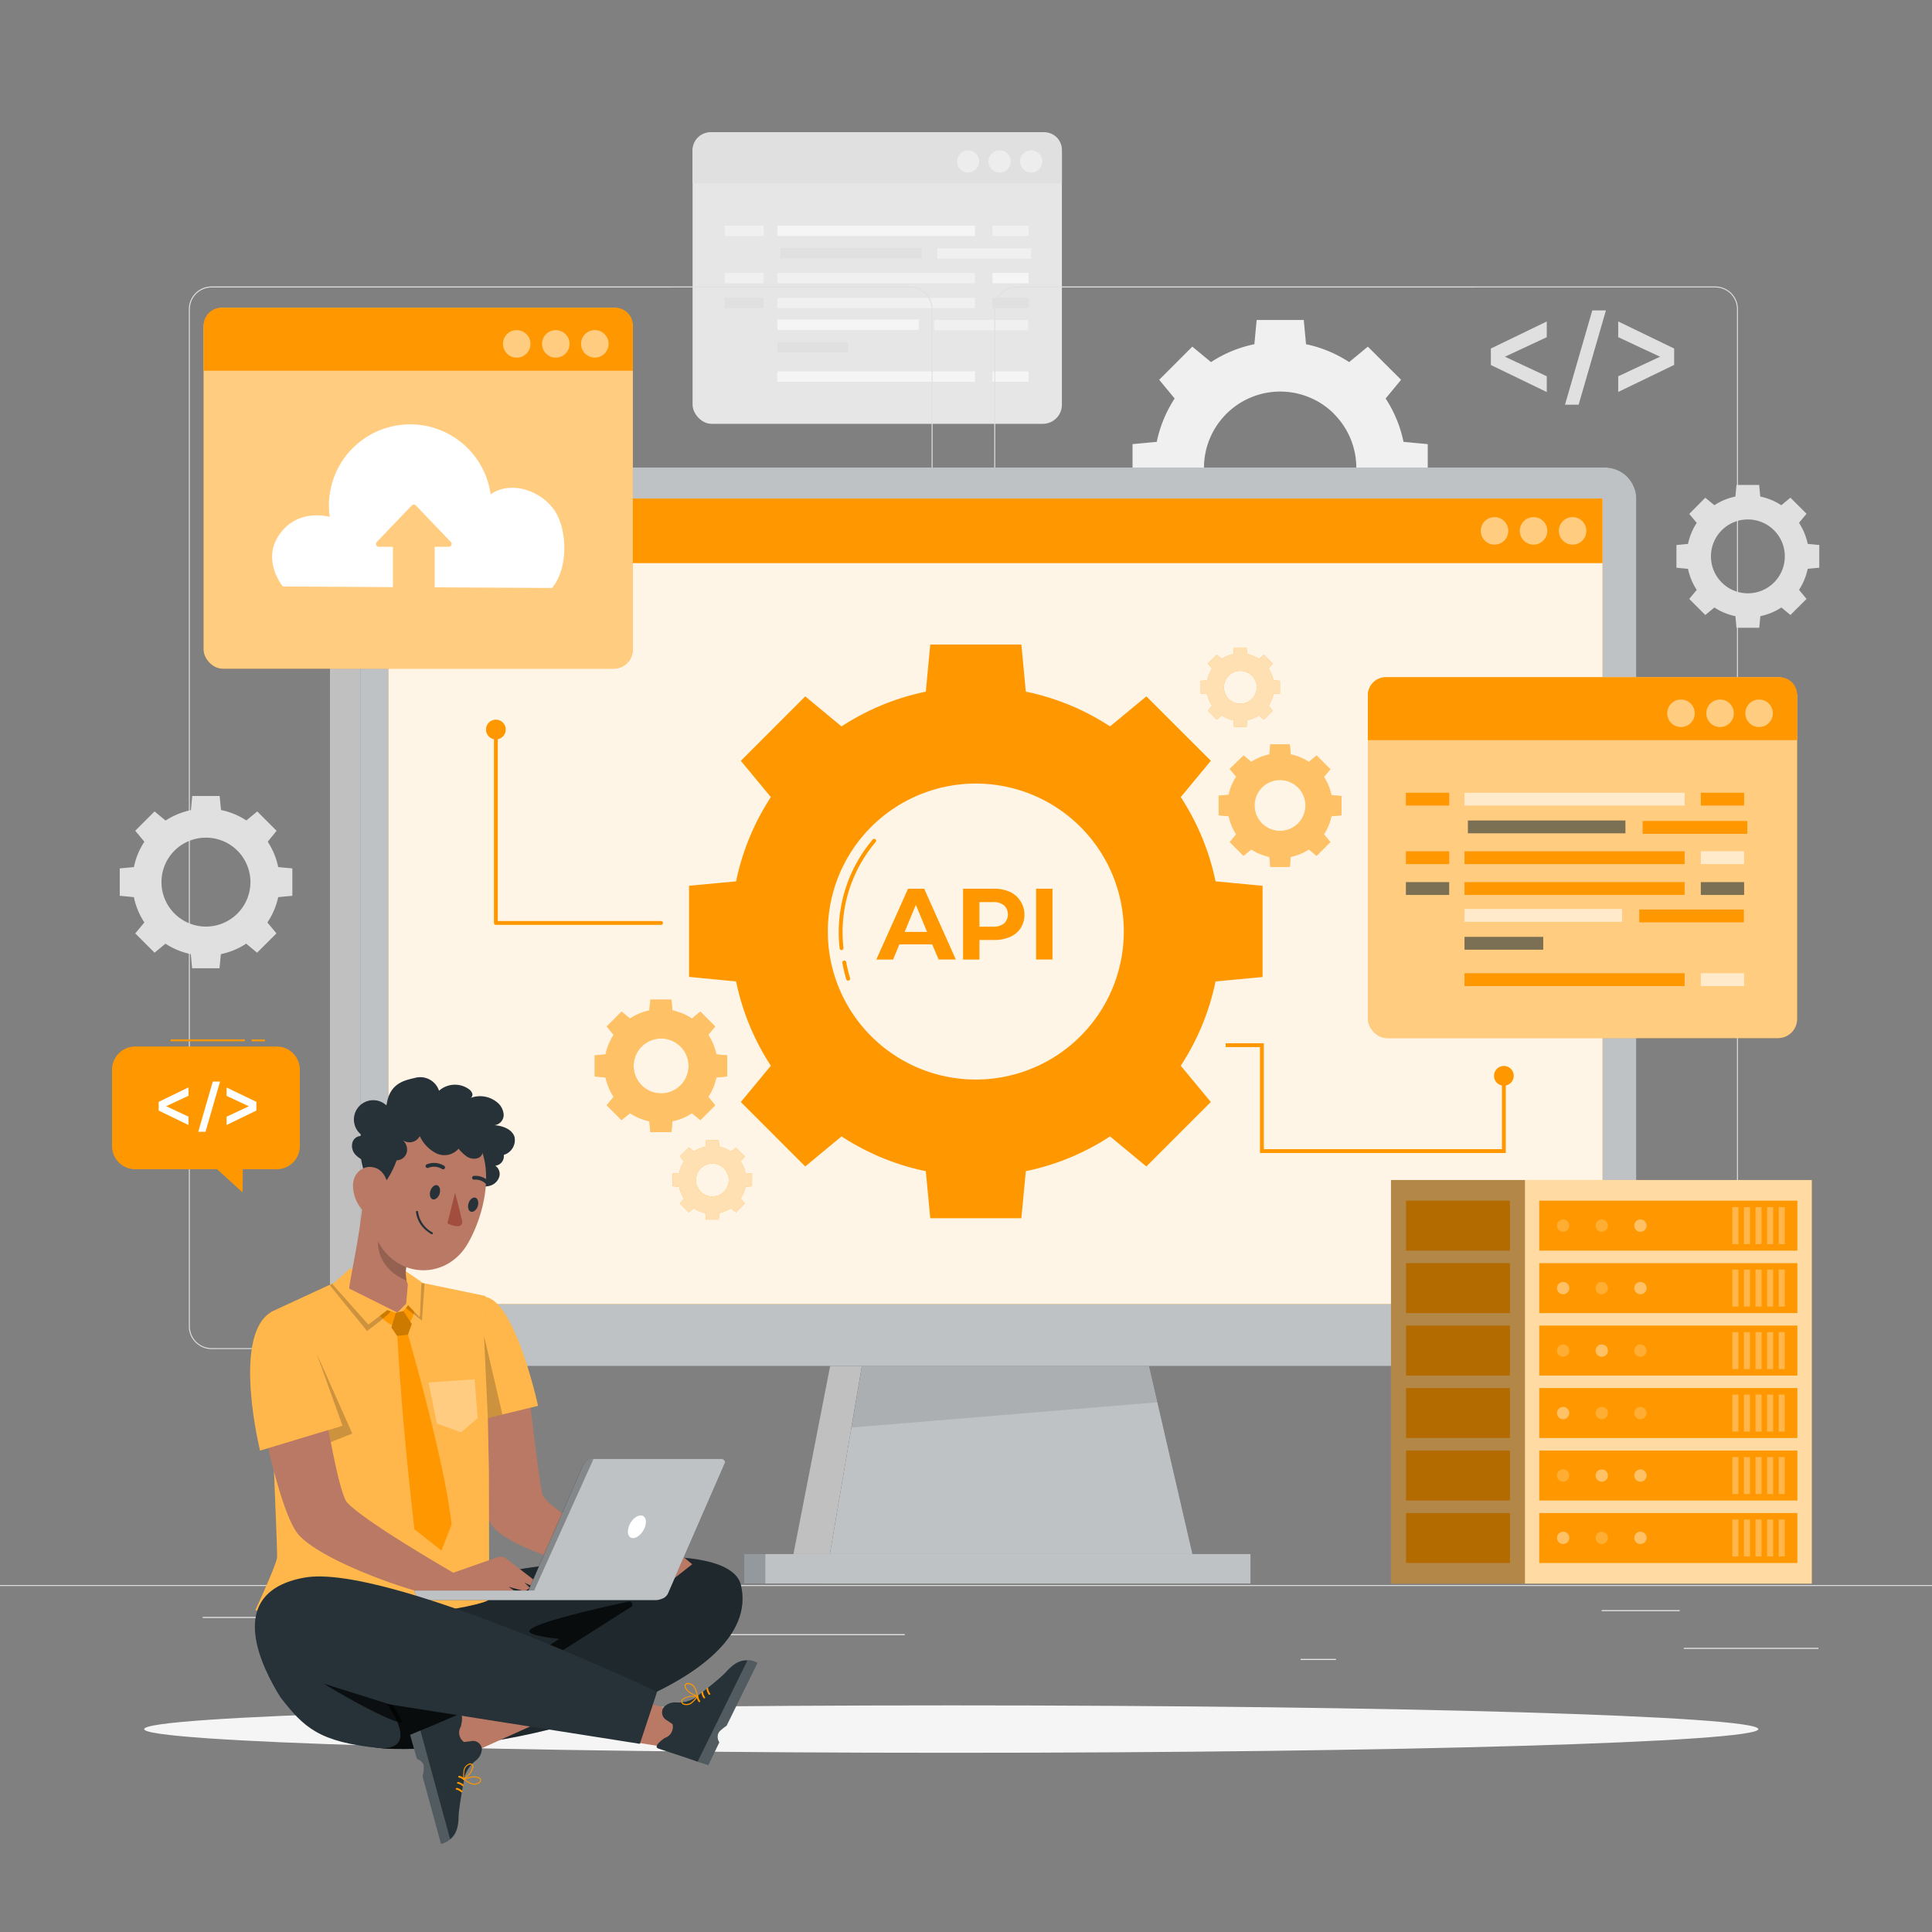 <svg xmlns="http://www.w3.org/2000/svg" viewBox="0 0 500 500"><rect x="0" y="0" width="500" height="500" fill="#808080" stroke="none"/><g id="freepik--background-complete--inject-181"><path d="M304,103.13a32.48,32.48,0,0,0-4.63,11.22l-6.27.59v12.14l6.27.59A32.53,32.53,0,0,0,304,138.9l-4,4.83,8.58,8.58,4.84-4a32.21,32.21,0,0,0,11.22,4.63l.59,6.27h12.14l.59-6.27a32.29,32.29,0,0,0,11.22-4.63l4.84,4,8.58-8.58-4-4.83a32.53,32.53,0,0,0,4.63-11.23l6.27-.59V114.94l-6.27-.59a32.48,32.48,0,0,0-4.63-11.22l4-4.84L354,89.71l-4.84,4A32.48,32.48,0,0,0,338,89.08l-.59-6.27H325.22l-.59,6.27a32.41,32.41,0,0,0-11.22,4.63l-4.84-4L300,98.29Zm41.24,4a19.71,19.71,0,1,1-27.88,0A19.72,19.72,0,0,1,345.23,107.08Z" style="fill:#f0f0f0"></path><rect x="179.24" y="34.23" width="95.58" height="75.46" rx="4.94" style="fill:#e6e6e6"></rect><path d="M183.86,34.23h86.41a4.55,4.55,0,0,1,4.55,4.55v8.61a0,0,0,0,1,0,0H179.24a0,0,0,0,1,0,0V38.86A4.63,4.63,0,0,1,183.86,34.23Z" style="fill:#e0e0e0"></path><path d="M269.75,41.77a2.88,2.88,0,1,1-2.87-2.87A2.87,2.87,0,0,1,269.75,41.77Z" style="fill:#fafafa;opacity:0.5"></path><path d="M261.59,41.77a2.88,2.88,0,1,1-2.88-2.87A2.87,2.87,0,0,1,261.59,41.77Z" style="fill:#fafafa;opacity:0.5"></path><circle cx="250.55" cy="41.77" r="2.87" style="fill:#fafafa;opacity:0.5"></circle><rect x="201.18" y="58.39" width="51.14" height="2.68" style="fill:#fff;opacity:0.6"></rect><rect x="201.97" y="64.18" width="36.59" height="2.68" style="fill:#e0e0e0"></rect><rect x="256.84" y="58.39" width="9.35" height="2.68" style="fill:#f0f0f0"></rect><rect x="187.57" y="58.39" width="10.06" height="2.68" style="fill:#f0f0f0"></rect><rect x="201.18" y="70.62" width="51.14" height="2.68" style="fill:#f0f0f0"></rect><rect x="256.84" y="70.62" width="9.35" height="2.68" style="fill:#fff;opacity:0.6"></rect><rect x="187.57" y="70.62" width="10.06" height="2.68" style="fill:#f0f0f0"></rect><rect x="201.18" y="96.12" width="51.14" height="2.68" style="fill:#fff;opacity:0.6"></rect><rect x="256.84" y="96.12" width="9.35" height="2.68" style="fill:#fff;opacity:0.6"></rect><rect x="201.18" y="77.07" width="51.14" height="2.68" style="fill:#f0f0f0"></rect><rect x="256.84" y="77.07" width="9.35" height="2.68" style="fill:#e0e0e0"></rect><rect x="187.57" y="77.07" width="10.06" height="2.68" style="fill:#e0e0e0"></rect><rect x="242.57" y="64.29" width="24.31" height="2.68" style="fill:#f0f0f0"></rect><rect x="201.18" y="82.69" width="36.59" height="2.68" style="fill:#fff;opacity:0.6"></rect><rect x="241.77" y="82.8" width="24.31" height="2.68" style="fill:#f0f0f0"></rect><rect x="201.18" y="88.52" width="18.3" height="2.68" style="fill:#e0e0e0"></rect><path d="M400.3,87.26l-10.83,5.06,10.83,5.06v4.08l-14.47-7V90.2l14.47-7Z" style="fill:#e0e0e0"></path><path d="M433.27,90.2v4.24l-14.48,7V97.38l10.83-5.06-10.83-5.06V83.19Z" style="fill:#e0e0e0"></path><polygon points="412.08 80.34 405.02 104.74 408.55 104.74 415.61 80.34 412.08 80.34" style="fill:#e0e0e0"></polygon><path d="M37.36,217.84a18.87,18.87,0,0,0-2.71,6.56l-3.66.34v7.09l3.66.35a18.82,18.82,0,0,0,2.71,6.55L35,241.56l5,5,2.82-2.34a19.06,19.06,0,0,0,6.56,2.71l.34,3.66h7.09l.35-3.66a18.93,18.93,0,0,0,6.55-2.71l2.83,2.34,5-5-2.34-2.83A18.82,18.82,0,0,0,72,232.18l3.66-.35v-7.09L72,224.4a18.87,18.87,0,0,0-2.71-6.56L71.58,215l-5-5-2.83,2.33a18.91,18.91,0,0,0-6.55-2.7L56.84,206H49.75l-.34,3.66a19,19,0,0,0-6.56,2.7L40,210l-5,5Zm24.08,2.31a11.51,11.51,0,1,1-16.28,0A11.52,11.52,0,0,1,61.44,220.15Z" style="fill:#e0e0e0"></path><path d="M439.11,135.32a15.67,15.67,0,0,0-2.25,5.44l-3,.29v5.88l3,.29a15.67,15.67,0,0,0,2.25,5.44L437.17,155l4.16,4.16,2.35-1.94a15.64,15.64,0,0,0,5.44,2.24l.28,3h5.89l.29-3a15.8,15.8,0,0,0,5.44-2.24l2.34,1.94,4.17-4.16-1.94-2.35a15.84,15.84,0,0,0,2.24-5.44l3-.29v-5.88l-3-.29a15.67,15.67,0,0,0-2.25-5.44l1.95-2.35-4.17-4.16L461,130.75a15.8,15.8,0,0,0-5.44-2.24l-.29-3H449.4l-.28,3a15.64,15.64,0,0,0-5.44,2.24l-2.35-1.94L437.17,133Zm20,1.91a9.56,9.56,0,1,1-13.52,0A9.57,9.57,0,0,1,459.11,137.23Z" style="fill:#e0e0e0"></path><rect x="435.76" y="426.47" width="34.85" height="0.26" style="fill:#ebebeb"></rect><rect x="336.6" y="429.33" width="9.15" height="0.26" style="fill:#ebebeb"></rect><rect x="414.51" y="416.7" width="20.19" height="0.26" style="fill:#ebebeb"></rect><rect x="52.46" y="418.47" width="45.44" height="0.26" style="fill:#ebebeb"></rect><rect x="107.27" y="418.47" width="6.66" height="0.26" style="fill:#ebebeb"></rect><rect x="135.59" y="422.91" width="98.56" height="0.26" style="fill:#ebebeb"></rect><path d="M443.92,349.14H263.17a5.87,5.87,0,0,1-5.86-5.86V80a5.87,5.87,0,0,1,5.86-5.86H443.92A5.87,5.87,0,0,1,449.78,80V343.28A5.87,5.87,0,0,1,443.92,349.14ZM263.17,74.4A5.61,5.61,0,0,0,257.56,80V343.28a5.61,5.61,0,0,0,5.61,5.61H443.92a5.61,5.61,0,0,0,5.61-5.61V80a5.61,5.61,0,0,0-5.61-5.61Z" style="fill:#e0e0e0"></path><path d="M235.49,349.14H54.75a5.87,5.87,0,0,1-5.87-5.86V80a5.87,5.87,0,0,1,5.87-5.86H235.49A5.86,5.86,0,0,1,241.35,80V343.28A5.86,5.86,0,0,1,235.49,349.14ZM54.75,74.4A5.62,5.62,0,0,0,49.13,80V343.28a5.62,5.62,0,0,0,5.62,5.61H235.49a5.61,5.61,0,0,0,5.61-5.61V80a5.61,5.61,0,0,0-5.61-5.61Z" style="fill:#e0e0e0"></path><rect y="410.21" width="500" height="0.25" style="fill:#e0e0e0"></rect></g><g id="freepik--Shadow--inject-181"><path d="M455.06,447.49c0,3.38-93.52,6.13-208.88,6.13s-208.87-2.75-208.87-6.13,93.51-6.14,208.87-6.14S455.06,444.1,455.06,447.49Z" style="fill:#f5f5f5"></path></g><g id="freepik--Device--inject-181"><rect x="192.53" y="402.19" width="7.64" height="7.64" style="fill:#263238;isolation:isolate"></rect><path d="M94.51,121h23.63a0,0,0,0,1,0,0V353.54a0,0,0,0,1,0,0H92.72a7.32,7.32,0,0,1-7.32-7.32V130.12A9.11,9.11,0,0,1,94.51,121Z" style="fill:#fff;opacity:0.5"></path><polygon points="215.62 349.53 205.22 402.82 220.31 402.82 232.35 349.97 215.62 349.53" style="fill:#fff;opacity:0.5"></polygon><rect x="192.53" y="402.19" width="7.64" height="7.64" style="fill:#fff;opacity:0.5"></rect><polygon points="310.38 409.83 213.46 409.83 227.23 329.07 291.73 329.07 310.38 409.83" style="fill:#263238"></polygon><polygon points="310.38 409.83 213.46 409.83 227.23 329.07 291.73 329.07 310.38 409.83" style="fill:#fff;opacity:0.7"></polygon><polygon points="297.35 353.54 223.02 353.54 220.31 369.45 299.51 362.91 297.35 353.54" style="isolation:isolate;opacity:0.1"></polygon><rect x="198.03" y="402.19" width="125.63" height="7.64" style="fill:#263238"></rect><g style="opacity:0.7"><rect x="198.03" y="402.19" width="125.63" height="7.64" style="fill:#fff"></rect></g><path d="M101.23,121H415.47a8.11,8.11,0,0,1,8,8.17V345.37a8.11,8.11,0,0,1-8,8.17H101.23a8.11,8.11,0,0,1-8-8.17V129.18A8.11,8.11,0,0,1,101.23,121Z" style="fill:#263238"></path><g style="opacity:0.7"><path d="M101.23,121H415.47a8.11,8.11,0,0,1,8,8.17V345.37a8.11,8.11,0,0,1-8,8.17H101.23a8.11,8.11,0,0,1-8-8.17V129.18A8.11,8.11,0,0,1,101.23,121Z" style="fill:#fff"></path></g><rect x="100.55" y="129.01" width="314.18" height="208.46" style="fill:#FF9800"></rect><rect x="100.55" y="129.01" width="314.18" height="208.46" style="fill:#fff;opacity:0.9"></rect><rect x="100.55" y="129.01" width="314.18" height="16.73" style="fill:#FF9800"></rect><path d="M410.55,137.38a3.56,3.56,0,1,1-3.56-3.55A3.56,3.56,0,0,1,410.55,137.38Z" style="fill:#fff;opacity:0.5"></path><path d="M400.44,137.38a3.56,3.56,0,1,1-3.55-3.55A3.56,3.56,0,0,1,400.44,137.38Z" style="fill:#fff;opacity:0.5"></path><path d="M390.34,137.38a3.56,3.56,0,1,1-3.56-3.55A3.56,3.56,0,0,1,390.34,137.38Z" style="fill:#fff;opacity:0.5"></path><path d="M158.8,267.82a14.73,14.73,0,0,0-2.08,5.05l-2.82.26v5.46l2.82.27a14.76,14.76,0,0,0,2.08,5l-1.8,2.18,3.86,3.86,2.18-1.8a14.68,14.68,0,0,0,5,2.08l.27,2.82h5.46l.26-2.82a14.73,14.73,0,0,0,5.05-2.08l2.17,1.8,3.86-3.86-1.8-2.18a14.51,14.51,0,0,0,2.09-5l2.81-.27v-5.46l-2.81-.26a14.56,14.56,0,0,0-2.09-5.05l1.8-2.17-3.86-3.86-2.17,1.8a14.56,14.56,0,0,0-5.05-2.09l-.26-2.81h-5.46l-.27,2.81a14.51,14.51,0,0,0-5,2.09l-2.18-1.8L157,265.65Zm17.3,3a7.1,7.1,0,1,1-10,0A7.1,7.1,0,0,1,176.1,270.84Z" style="fill:#FF9800"></path><path d="M158.8,267.82a14.73,14.73,0,0,0-2.08,5.05l-2.82.26v5.46l2.82.27a14.76,14.76,0,0,0,2.08,5l-1.8,2.18,3.86,3.86,2.18-1.8a14.68,14.68,0,0,0,5,2.08l.27,2.82h5.46l.26-2.82a14.73,14.73,0,0,0,5.05-2.08l2.17,1.8,3.86-3.86-1.8-2.18a14.51,14.51,0,0,0,2.09-5l2.81-.27v-5.46l-2.81-.26a14.56,14.56,0,0,0-2.09-5.05l1.8-2.17-3.86-3.86-2.17,1.8a14.56,14.56,0,0,0-5.05-2.09l-.26-2.81h-5.46l-.27,2.81a14.51,14.51,0,0,0-5,2.09l-2.18-1.8L157,265.65Zm17.3,3a7.1,7.1,0,1,1-10,0A7.1,7.1,0,0,1,176.1,270.84Z" style="fill:#fff;opacity:0.4"></path><path d="M319.92,201a13.54,13.54,0,0,0-1.93,4.68l-2.61.24V211l2.61.24a13.54,13.54,0,0,0,1.93,4.68l-1.67,2,3.58,3.58,2-1.67a13.54,13.54,0,0,0,4.68,1.93l.24,2.61h5.06l.24-2.61a13.54,13.54,0,0,0,4.68-1.93l2,1.67,3.58-3.58-1.67-2a13.54,13.54,0,0,0,1.93-4.68l2.61-.24V206l-2.61-.24a13.54,13.54,0,0,0-1.93-4.68l1.67-2-3.58-3.58-2,1.67a13.54,13.54,0,0,0-4.68-1.93l-.24-2.61h-5.06l-.24,2.61a13.54,13.54,0,0,0-4.68,1.93l-2-1.67L318.25,199Zm16,2.8a6.58,6.58,0,1,1-9.3,0A6.57,6.57,0,0,1,335.94,203.83Z" style="fill:#FF9800"></path><path d="M319.92,201a13.54,13.54,0,0,0-1.93,4.68l-2.61.24V211l2.61.24a13.54,13.54,0,0,0,1.93,4.68l-1.67,2,3.58,3.58,2-1.67a13.54,13.54,0,0,0,4.68,1.93l.24,2.61h5.06l.24-2.61a13.54,13.54,0,0,0,4.68-1.93l2,1.67,3.58-3.58-1.67-2a13.54,13.54,0,0,0,1.93-4.68l2.61-.24V206l-2.61-.24a13.54,13.54,0,0,0-1.93-4.68l1.67-2-3.58-3.58-2,1.67a13.54,13.54,0,0,0-4.68-1.93l-.24-2.61h-5.06l-.24,2.61a13.54,13.54,0,0,0-4.68,1.93l-2-1.67L318.25,199Zm16,2.8a6.58,6.58,0,1,1-9.3,0A6.57,6.57,0,0,1,335.94,203.83Z" style="fill:#fff;opacity:0.4"></path><path d="M313.66,173.05a8.87,8.87,0,0,0-1.24,3l-1.69.15v3.27l1.69.16a8.74,8.74,0,0,0,1.24,3l-1.08,1.3,2.31,2.31,1.31-1.08a8.57,8.57,0,0,0,3,1.25l.16,1.69h3.26l.16-1.69a8.57,8.57,0,0,0,3-1.25l1.3,1.08,2.31-2.31-1.07-1.3a8.74,8.74,0,0,0,1.24-3l1.69-.16v-3.27l-1.69-.16a8.9,8.9,0,0,0-1.24-3l1.07-1.3-2.31-2.31-1.3,1.08a8.76,8.76,0,0,0-3-1.25l-.16-1.68h-3.26l-.16,1.68a8.76,8.76,0,0,0-3,1.25l-1.31-1.08-2.31,2.31ZM324,174.86a4.25,4.25,0,1,1-6,0A4.25,4.25,0,0,1,324,174.86Z" style="fill:#FF9800"></path><path d="M313.66,173.05a8.87,8.87,0,0,0-1.24,3l-1.69.15v3.27l1.69.16a8.74,8.74,0,0,0,1.24,3l-1.08,1.3,2.31,2.31,1.31-1.08a8.57,8.57,0,0,0,3,1.25l.16,1.69h3.26l.16-1.69a8.57,8.57,0,0,0,3-1.25l1.3,1.08,2.31-2.31-1.07-1.3a8.74,8.74,0,0,0,1.24-3l1.69-.16v-3.27l-1.69-.16a8.9,8.9,0,0,0-1.24-3l1.07-1.3-2.31-2.31-1.3,1.08a8.76,8.76,0,0,0-3-1.25l-.16-1.68h-3.26l-.16,1.68a8.76,8.76,0,0,0-3,1.25l-1.31-1.08-2.31,2.31ZM324,174.86a4.25,4.25,0,1,1-6,0A4.25,4.25,0,0,1,324,174.86Z" style="fill:#fff;opacity:0.7"></path><path d="M177,300.57a8.9,8.9,0,0,0-1.24,3l-1.69.16V307l1.69.16a8.82,8.82,0,0,0,1.24,3l-1.07,1.3,2.31,2.31,1.3-1.08a8.57,8.57,0,0,0,3,1.25l.16,1.69H186l.16-1.69a8.57,8.57,0,0,0,3-1.25l1.31,1.08,2.31-2.31-1.08-1.3a8.63,8.63,0,0,0,1.24-3l1.69-.16v-3.27l-1.69-.16a8.7,8.7,0,0,0-1.24-3l1.08-1.3L190.47,297,189.16,298a8.76,8.76,0,0,0-3-1.25l-.16-1.68h-3.26l-.16,1.68a8.76,8.76,0,0,0-3,1.25l-1.3-1.08-2.31,2.31Zm10.36,1.81a4.25,4.25,0,1,1-6,0A4.25,4.25,0,0,1,187.36,302.38Z" style="fill:#FF9800"></path><path d="M177,300.57a8.9,8.9,0,0,0-1.24,3l-1.69.16V307l1.69.16a8.82,8.82,0,0,0,1.24,3l-1.07,1.3,2.31,2.31,1.3-1.08a8.57,8.57,0,0,0,3,1.25l.16,1.69H186l.16-1.69a8.57,8.57,0,0,0,3-1.25l1.31,1.08,2.31-2.31-1.08-1.3a8.63,8.63,0,0,0,1.24-3l1.69-.16v-3.27l-1.69-.16a8.7,8.7,0,0,0-1.24-3l1.08-1.3L190.47,297,189.16,298a8.76,8.76,0,0,0-3-1.25l-.16-1.68h-3.26l-.16,1.68a8.76,8.76,0,0,0-3,1.25l-1.3-1.08-2.31,2.31Zm10.36,1.81a4.25,4.25,0,1,1-6,0A4.25,4.25,0,0,1,187.36,302.38Z" style="fill:#fff;opacity:0.7"></path><path d="M199.5,206.29a63,63,0,0,0-9,21.8l-12.18,1.15v23.58L190.5,254a63.14,63.14,0,0,0,9,21.81l-7.78,9.39,16.68,16.68,9.39-7.78a63.14,63.14,0,0,0,21.81,9l1.15,12.18h23.58l1.15-12.18a63,63,0,0,0,21.8-9l9.4,7.78,16.68-16.68-7.78-9.39a63.06,63.06,0,0,0,9-21.81l12.17-1.15V229.24l-12.17-1.15a63.09,63.09,0,0,0-9-21.8l7.78-9.4-16.68-16.67-9.4,7.77a63.09,63.09,0,0,0-21.8-9l-1.15-12.18H240.75L239.6,179a63.14,63.14,0,0,0-21.81,9l-9.39-7.78-16.68,16.68ZM279.62,214a38.3,38.3,0,1,1-54.16,0A38.31,38.31,0,0,1,279.62,214Z" style="fill:#FF9800"></path><path d="M241.26,244.4h-8.5l-1.63,3.93h-4.34L235,230h4.18l8.19,18.32h-4.45Zm-1.33-3.22-2.91-7-2.9,7Z" style="fill:#FF9800"></path><path d="M261.4,230.82a6.56,6.56,0,0,1,2.76,9.35,6.24,6.24,0,0,1-2.76,2.31,10.4,10.4,0,0,1-4.23.79h-3.69v5.06h-4.24V230h7.93A10.23,10.23,0,0,1,261.4,230.82ZM259.84,239a3.27,3.27,0,0,0,0-4.71,4.44,4.44,0,0,0-2.9-.83h-3.46v6.36h3.46A4.44,4.44,0,0,0,259.84,239Z" style="fill:#FF9800"></path><path d="M268.14,230h4.24v18.32h-4.24Z" style="fill:#FF9800"></path><path d="M217.79,245.88a.5.5,0,0,1-.5-.45,37.14,37.14,0,0,1,8.57-28.17.5.5,0,1,1,.76.65,36.11,36.11,0,0,0-8.33,27.42.51.51,0,0,1-.45.55Z" style="fill:#FF9800"></path><path d="M219.48,253.78a.49.49,0,0,1-.48-.36,38.93,38.93,0,0,1-1-4.24.5.5,0,0,1,1-.18,39.49,39.49,0,0,0,1,4.14.5.5,0,0,1-.34.62A.36.36,0,0,1,219.48,253.78Z" style="fill:#FF9800"></path><path d="M171.08,239.36H128.33a.5.5,0,0,1-.5-.5V188.8a.5.5,0,0,1,.5-.5.5.5,0,0,1,.5.5v49.56h42.25a.5.5,0,0,1,.5.5A.51.51,0,0,1,171.08,239.36Z" style="fill:#FF9800"></path><circle cx="128.33" cy="188.8" r="2.56" style="fill:#FF9800"></circle><circle cx="389.2" cy="278.42" r="2.56" style="fill:#FF9800"></circle><polygon points="389.7 298.4 326.08 298.4 326.08 270.99 317.2 270.99 317.2 269.99 327.08 269.99 327.08 297.4 388.7 297.4 388.7 278.05 389.7 278.05 389.7 298.4" style="fill:#FF9800"></polygon></g><g id="freepik--Server--inject-181"><rect x="359.99" y="305.39" width="108.89" height="104.44" style="fill:#FF9800"></rect><rect x="359.99" y="305.39" width="108.89" height="104.44" style="fill:#fff;isolation:isolate;opacity:0.4"></rect><rect x="394.65" y="305.39" width="74.22" height="104.44" style="fill:#fff;isolation:isolate;opacity:0.4"></rect><rect x="398.36" y="310.73" width="66.8" height="12.93" style="fill:#FF9800"></rect><rect x="398.36" y="326.9" width="66.8" height="12.93" style="fill:#FF9800"></rect><rect x="398.36" y="343.06" width="66.8" height="12.93" style="fill:#FF9800"></rect><rect x="398.36" y="359.23" width="66.8" height="12.93" style="fill:#FF9800"></rect><rect x="398.36" y="375.4" width="66.8" height="12.93" style="fill:#FF9800"></rect><rect x="398.36" y="391.57" width="66.8" height="12.93" style="fill:#FF9800"></rect><rect x="363.88" y="310.73" width="26.89" height="12.93" style="fill:#FF9800"></rect><rect x="363.88" y="326.9" width="26.89" height="12.93" style="fill:#FF9800"></rect><rect x="363.88" y="343.06" width="26.89" height="12.93" style="fill:#FF9800"></rect><rect x="363.88" y="359.23" width="26.89" height="12.93" style="fill:#FF9800"></rect><rect x="363.88" y="375.4" width="26.89" height="12.93" style="fill:#FF9800"></rect><rect x="363.88" y="391.57" width="26.89" height="12.93" style="fill:#FF9800"></rect><rect x="460.33" y="312.41" width="1.56" height="9.57" style="fill:#fff;isolation:isolate;opacity:0.3"></rect><rect x="457.33" y="312.41" width="1.56" height="9.57" style="fill:#fff;isolation:isolate;opacity:0.3"></rect><rect x="454.33" y="312.41" width="1.56" height="9.57" style="fill:#fff;isolation:isolate;opacity:0.3"></rect><rect x="451.33" y="312.41" width="1.56" height="9.57" style="fill:#fff;isolation:isolate;opacity:0.3"></rect><rect x="448.33" y="312.41" width="1.56" height="9.57" style="fill:#fff;isolation:isolate;opacity:0.3"></rect><rect x="460.33" y="328.58" width="1.56" height="9.56" style="fill:#fff;isolation:isolate;opacity:0.3"></rect><rect x="457.33" y="328.58" width="1.56" height="9.56" style="fill:#fff;isolation:isolate;opacity:0.3"></rect><rect x="454.33" y="328.58" width="1.56" height="9.56" style="fill:#fff;isolation:isolate;opacity:0.3"></rect><rect x="451.33" y="328.58" width="1.56" height="9.56" style="fill:#fff;isolation:isolate;opacity:0.3"></rect><rect x="448.33" y="328.58" width="1.56" height="9.56" style="fill:#fff;isolation:isolate;opacity:0.3"></rect><rect x="460.33" y="344.75" width="1.56" height="9.56" style="fill:#fff;isolation:isolate;opacity:0.3"></rect><rect x="457.33" y="344.75" width="1.56" height="9.56" style="fill:#fff;isolation:isolate;opacity:0.3"></rect><rect x="454.33" y="344.75" width="1.56" height="9.56" style="fill:#fff;isolation:isolate;opacity:0.3"></rect><rect x="451.33" y="344.75" width="1.56" height="9.56" style="fill:#fff;isolation:isolate;opacity:0.3"></rect><rect x="448.33" y="344.75" width="1.56" height="9.56" style="fill:#fff;isolation:isolate;opacity:0.3"></rect><rect x="460.33" y="360.92" width="1.56" height="9.57" style="fill:#fff;isolation:isolate;opacity:0.3"></rect><rect x="457.33" y="360.92" width="1.56" height="9.57" style="fill:#fff;isolation:isolate;opacity:0.3"></rect><rect x="454.33" y="360.92" width="1.56" height="9.57" style="fill:#fff;isolation:isolate;opacity:0.3"></rect><rect x="451.33" y="360.92" width="1.56" height="9.57" style="fill:#fff;isolation:isolate;opacity:0.3"></rect><rect x="448.33" y="360.92" width="1.56" height="9.57" style="fill:#fff;isolation:isolate;opacity:0.3"></rect><rect x="460.33" y="377.09" width="1.56" height="9.56" style="fill:#fff;isolation:isolate;opacity:0.3"></rect><rect x="457.33" y="377.09" width="1.56" height="9.56" style="fill:#fff;isolation:isolate;opacity:0.3"></rect><rect x="454.33" y="377.09" width="1.56" height="9.56" style="fill:#fff;isolation:isolate;opacity:0.3"></rect><rect x="451.33" y="377.09" width="1.56" height="9.56" style="fill:#fff;isolation:isolate;opacity:0.3"></rect><rect x="448.33" y="377.09" width="1.56" height="9.56" style="fill:#fff;isolation:isolate;opacity:0.3"></rect><rect x="460.33" y="393.25" width="1.56" height="9.57" style="fill:#fff;isolation:isolate;opacity:0.3"></rect><rect x="457.33" y="393.25" width="1.56" height="9.57" style="fill:#fff;isolation:isolate;opacity:0.3"></rect><rect x="454.33" y="393.25" width="1.56" height="9.57" style="fill:#fff;isolation:isolate;opacity:0.3"></rect><rect x="451.33" y="393.25" width="1.56" height="9.57" style="fill:#fff;isolation:isolate;opacity:0.3"></rect><rect x="448.33" y="393.25" width="1.56" height="9.57" style="fill:#fff;isolation:isolate;opacity:0.3"></rect><path d="M406.13,317.19a1.59,1.59,0,1,1-1.59-1.59h0A1.59,1.59,0,0,1,406.13,317.19Z" style="fill:#fff;isolation:isolate;opacity:0.2"></path><path d="M416.13,317.19a1.59,1.59,0,1,1-1.59-1.59h0A1.59,1.59,0,0,1,416.13,317.19Z" style="fill:#fff;isolation:isolate;opacity:0.2"></path><path d="M426.13,317.19a1.59,1.59,0,1,1-1.59-1.59h0A1.59,1.59,0,0,1,426.13,317.19Z" style="fill:#fff;isolation:isolate;opacity:0.4"></path><path d="M406.13,333.36a1.59,1.59,0,1,1-1.59-1.59h0A1.59,1.59,0,0,1,406.13,333.36Z" style="fill:#fff;isolation:isolate;opacity:0.4"></path><path d="M416.13,333.36a1.59,1.59,0,1,1-1.59-1.59h0A1.59,1.59,0,0,1,416.13,333.36Z" style="fill:#fff;isolation:isolate;opacity:0.2"></path><path d="M426.13,333.36a1.59,1.59,0,1,1-1.59-1.59h0A1.59,1.59,0,0,1,426.13,333.36Z" style="fill:#fff;isolation:isolate;opacity:0.4"></path><path d="M406.13,349.53a1.59,1.59,0,1,1-1.59-1.59h0A1.59,1.59,0,0,1,406.13,349.53Z" style="fill:#fff;isolation:isolate;opacity:0.2"></path><path d="M416.13,349.53a1.59,1.59,0,1,1-1.59-1.59h0A1.59,1.59,0,0,1,416.13,349.53Z" style="fill:#fff;isolation:isolate;opacity:0.4"></path><path d="M426.13,349.53a1.59,1.59,0,1,1-1.59-1.59h0A1.59,1.59,0,0,1,426.13,349.53Z" style="fill:#fff;isolation:isolate;opacity:0.2"></path><path d="M406.13,365.7a1.59,1.59,0,1,1-1.59-1.59h0A1.59,1.59,0,0,1,406.13,365.7Z" style="fill:#fff;isolation:isolate;opacity:0.4"></path><path d="M416.13,365.7a1.59,1.59,0,1,1-1.59-1.59h0A1.59,1.59,0,0,1,416.13,365.7Z" style="fill:#fff;isolation:isolate;opacity:0.2"></path><path d="M426.13,365.7a1.59,1.59,0,1,1-1.59-1.59h0A1.59,1.59,0,0,1,426.13,365.7Z" style="fill:#fff;isolation:isolate;opacity:0.2"></path><path d="M406.13,381.87a1.59,1.59,0,1,1-1.59-1.59h0A1.59,1.59,0,0,1,406.13,381.87Z" style="fill:#fff;isolation:isolate;opacity:0.2"></path><path d="M416.13,381.87a1.59,1.59,0,1,1-1.59-1.59h0A1.59,1.59,0,0,1,416.13,381.87Z" style="fill:#fff;isolation:isolate;opacity:0.4"></path><path d="M426.13,381.87a1.59,1.59,0,1,1-1.59-1.59h0A1.59,1.59,0,0,1,426.13,381.87Z" style="fill:#fff;isolation:isolate;opacity:0.4"></path><path d="M406.13,398a1.59,1.59,0,1,1-1.59-1.59h0A1.59,1.59,0,0,1,406.13,398Z" style="fill:#fff;isolation:isolate;opacity:0.4"></path><path d="M416.13,398a1.59,1.59,0,1,1-1.59-1.59h0A1.59,1.59,0,0,1,416.13,398Z" style="fill:#fff;isolation:isolate;opacity:0.2"></path><path d="M426.13,398a1.59,1.59,0,1,1-1.59-1.59h0A1.59,1.59,0,0,1,426.13,398Z" style="fill:#fff;isolation:isolate;opacity:0.4"></path><rect x="359.99" y="305.39" width="34.66" height="104.44" style="opacity:0.3"></rect></g><g id="freepik--Tabs--inject-181"><rect x="354.01" y="175.26" width="111.08" height="93.4" rx="4.94" style="fill:#FF9800"></rect><rect x="354.01" y="175.26" width="111.08" height="93.4" rx="4.94" style="fill:#fff;opacity:0.5"></rect><path d="M358.64,175.26H460.54a4.55,4.55,0,0,1,4.55,4.55v11.74a0,0,0,0,1,0,0H354a0,0,0,0,1,0,0V179.89A4.63,4.63,0,0,1,358.64,175.26Z" style="fill:#FF9800"></path><path d="M458.81,184.59a3.56,3.56,0,1,1-3.55-3.55A3.55,3.55,0,0,1,458.81,184.59Z" style="fill:#fff;opacity:0.5"></path><path d="M448.71,184.59a3.56,3.56,0,1,1-3.56-3.55A3.56,3.56,0,0,1,448.71,184.59Z" style="fill:#fff;opacity:0.5"></path><path d="M438.6,184.59a3.56,3.56,0,1,1-3.55-3.55A3.55,3.55,0,0,1,438.6,184.59Z" style="fill:#fff;opacity:0.5"></path><rect x="379.01" y="205.16" width="56.97" height="3.32" style="fill:#fff;opacity:0.6"></rect><rect x="379.89" y="212.34" width="40.77" height="3.32" style="fill:#263238;opacity:0.6"></rect><rect x="440.17" y="205.16" width="11.21" height="3.32" style="fill:#FF9800"></rect><rect x="363.84" y="205.16" width="11.21" height="3.32" style="fill:#FF9800"></rect><rect x="379.01" y="220.31" width="56.97" height="3.32" style="fill:#FF9800"></rect><rect x="440.17" y="220.31" width="11.21" height="3.32" style="fill:#fff;opacity:0.6"></rect><rect x="363.84" y="220.31" width="11.21" height="3.32" style="fill:#FF9800"></rect><rect x="379.01" y="251.87" width="56.97" height="3.32" style="fill:#FF9800"></rect><rect x="440.17" y="251.87" width="11.21" height="3.32" style="fill:#fff;opacity:0.6"></rect><rect x="379.01" y="228.29" width="56.97" height="3.32" style="fill:#FF9800"></rect><rect x="440.17" y="228.29" width="11.21" height="3.32" style="fill:#263238;opacity:0.6"></rect><rect x="363.84" y="228.29" width="11.21" height="3.32" style="fill:#263238;opacity:0.6"></rect><rect x="425.12" y="212.47" width="27.08" height="3.32" style="fill:#FF9800"></rect><rect x="379.01" y="235.25" width="40.77" height="3.32" style="fill:#fff;opacity:0.6"></rect><rect x="424.24" y="235.38" width="27.08" height="3.32" style="fill:#FF9800"></rect><rect x="379.01" y="242.46" width="20.38" height="3.32" style="fill:#263238;opacity:0.6"></rect><rect x="52.7" y="79.65" width="111.08" height="93.4" rx="4.94" style="fill:#FF9800"></rect><rect x="52.7" y="79.65" width="111.08" height="93.4" rx="4.94" style="fill:#fff;opacity:0.5"></rect><path d="M57.32,79.65H159.23a4.55,4.55,0,0,1,4.55,4.55V95.94a0,0,0,0,1,0,0H52.7a0,0,0,0,1,0,0V84.28A4.63,4.63,0,0,1,57.32,79.65Z" style="fill:#FF9800"></path><path d="M157.5,89A3.56,3.56,0,1,1,154,85.43,3.55,3.55,0,0,1,157.5,89Z" style="fill:#fff;opacity:0.5"></path><path d="M147.4,89a3.56,3.56,0,1,1-3.56-3.56A3.55,3.55,0,0,1,147.4,89Z" style="fill:#fff;opacity:0.5"></path><path d="M137.29,89a3.56,3.56,0,1,1-3.55-3.56A3.55,3.55,0,0,1,137.29,89Z" style="fill:#fff;opacity:0.5"></path><path d="M143.24,131.72c-3.68-4.94-11.23-7.35-16.26-3.78a21,21,0,0,0-41.65,5.81c-4.86-1.11-10.2.06-13.35,5.08-4.1,6.5,1.21,12.95,1.21,12.95l28.5.17V141.5H98.05a.73.73,0,0,1-.53-1.24l4.19-4.38,4.86-5.07a.74.74,0,0,1,1.06,0l4.85,5.07,4.2,4.38a.74.74,0,0,1-.53,1.24H112.5V152l30.34.17C147.16,147.21,146.93,136.66,143.24,131.72Z" style="fill:#fff"></path></g><g id="freepik--Character--inject-181"><path d="M100.52,412.61s87.12-20.41,91.26-2.27c5.92,25.91-56.94,43.33-90.42,42.27S100.52,412.61,100.52,412.61Z" style="fill:#263238;isolation:isolate"></path><path d="M100.52,412.61s87.12-20.41,91.26-2.27c5.92,25.91-56.94,43.33-90.42,42.27S100.52,412.61,100.52,412.61Z" style="isolation:isolate;opacity:0.2"></path><path d="M163.2,415.94l-40.92,26,5.46,7.76s-2.87,4.27-8.35-8.83l25.31-16.73s-7.92-.79-7.72-2c.34-2,17.74-5.91,25.68-7.65a.79.79,0,0,1,.54,1.48Z" style="isolation:isolate;opacity:0.7"></path><path d="M120.8,439l7.1,11.5a143,143,0,0,1-26.54,2.09,25.36,25.36,0,0,1-8.55-1.55l-2.49-4.56,5.36-10.8Z" style="isolation:isolate;opacity:0.7"></path><polygon points="134.34 434.44 116.15 445.98 119.41 454.81 140.77 445.21 134.34 434.44" style="fill:#b97964"></polygon><path d="M106.13,448.94l1.79,6.35a2.52,2.52,0,0,1,1.76,1.62,8.33,8.33,0,0,1-.32,2.82l4.78,17.51a7.56,7.56,0,0,0,1.67-.66,7.87,7.87,0,0,0,1.39-1.26c1.3-1.49,1.44-3.66,1.49-5.26.08-2.68,1.62-10.53,1.62-10.53a8.73,8.73,0,0,1,2.75-3.84,4,4,0,0,0,1.65-3.06,2.3,2.3,0,0,0-2.88-2l-1.74.21a3,3,0,0,1-.83-4s1-3.81-.57-3.17c-.92.36-4.93,2.16-8.15,3.48l-2.08.85h0Z" style="fill:#263238"></path><path d="M119.64,463.71a.25.25,0,0,0-.06-.29,2.83,2.83,0,0,0-1.36-.71c-.28,0-.4.39-.13.45a2.58,2.58,0,0,1,1.21.61.21.21,0,0,0,.34,0Z" style="fill:#FF9800"></path><path d="M120,462.16a.25.25,0,0,0-.06-.29,2.78,2.78,0,0,0-1.36-.7c-.28-.06-.41.38-.13.44a2.58,2.58,0,0,1,1.21.61.21.21,0,0,0,.34-.05Z" style="fill:#FF9800"></path><path d="M120.3,460.59a.28.28,0,0,0-.06-.3,2.94,2.94,0,0,0-1.37-.7c-.27-.06-.4.38-.12.44a2.56,2.56,0,0,1,1.2.62.21.21,0,0,0,.34-.06Z" style="fill:#FF9800"></path><path d="M108.46,448h0l-2.33,1,1.79,6.35a2.52,2.52,0,0,1,1.76,1.62,8.33,8.33,0,0,1-.32,2.82l4.78,17.51a7.56,7.56,0,0,0,1.67-.66c.26-.19.49-.38.71-.57l-7.71-28.17Z" style="fill:#fff;isolation:isolate;opacity:0.2"></path><path d="M122.73,461.87a2.94,2.94,0,0,1-.51-.05,8.34,8.34,0,0,1-2.24-1.24l-.2-.13.22-.09a11.18,11.18,0,0,1,1.84-.55,3.63,3.63,0,0,1,1.93.11.82.82,0,0,1,.25,1.56A2.19,2.19,0,0,1,122.73,461.87Zm-2.42-1.35a7.07,7.07,0,0,0,2,1.05,2.07,2.07,0,0,0,1.6-.29.73.73,0,0,0,.36-.65c-.06-.26-.36-.41-.54-.48a3.49,3.49,0,0,0-1.81-.1A9.46,9.46,0,0,0,120.31,460.52Z" style="fill:#FF9800"></path><path d="M119.92,460.65l0-.23a8.76,8.76,0,0,1,.11-2.57,2.37,2.37,0,0,1,1.23-1.36.82.82,0,0,1,1.2,1,3.63,3.63,0,0,1-.91,1.71,10.66,10.66,0,0,1-1.42,1.27Zm1.81-4a1,1,0,0,0-.39.08,2.1,2.1,0,0,0-1.09,1.22,7.05,7.05,0,0,0-.11,2.22,9.69,9.69,0,0,0,1.21-1.1,3.55,3.55,0,0,0,.85-1.59.77.77,0,0,0-.13-.71A.46.46,0,0,0,121.73,456.64Z" style="fill:#FF9800"></path><path d="M136.51,357.18s3.18,28.32,4,29.84c2.88,5.14,21.93,14,21.93,14l9.71-2,7,5.81-4.59,3.59-5.38-2a50.16,50.16,0,0,1-8.9.78c-5,0-29.21-6.13-33.25-12.88s-5.89-38-5.89-38Z" style="fill:#b97964"></path><path d="M120.71,368.31s-7.46-24.87,1.84-31.78,16.69,27.3,16.69,27.3Z" style="fill:#FF9800"></path><path d="M120.71,368.31s-7.46-24.87,1.84-31.78,16.69,27.3,16.69,27.3Z" style="fill:#fff;opacity:0.3"></path><path d="M126.6,413.81l-.07-33-.92-45.4-19.27-4-17-.75L70.1,339.55l-.45,11.08s2.2,50.86,2.08,52.4c-.15,1.88-5.63,13.67-5.63,13.67C90.48,422.26,127,415.49,126.6,413.81Z" style="fill:#FF9800"></path><path d="M126.6,413.81l-.07-33-.92-45.4-19.27-4-17-.75L70.1,339.55l-.45,11.08s2.2,50.86,2.08,52.4c-.15,1.88-5.63,13.67-5.63,13.67C90.48,422.26,127,415.49,126.6,413.81Z" style="fill:#fff;opacity:0.3"></path><path d="M99,338s4.73,4.21,7.15-1.23l1.26,1s-.12,4.05-2.42,5.4c.56,2.25,10.16,34.95,11.88,51.43l-2.62,6.69-7-5.51s-3.38-28.27-4.54-52.3a9.78,9.78,0,0,1-6-5.71Z" style="fill:#FF9800"></path><polygon points="105.1 338.58 109.2 341.77 109.87 332.2 108.57 331.92 107.48 338.37 105.54 337.24 105.1 338.58" style="opacity:0.2"></polygon><path d="M85.35,332.57c-.07,0,9.65,11.89,9.65,11.89l3.3-2.52,2.27-1.92.59-.72-12.87-8.94a18.27,18.27,0,0,1-1.9,1.76A5.93,5.93,0,0,0,85.35,332.57Z" style="opacity:0.2"></path><polygon points="86.04 332.37 90.74 328.17 103.61 340.22 100.25 339.03 95.34 342.8 86.04 332.37" style="fill:#FF9800"></polygon><path d="M103.61,340.22c-.28-.55,1-11.49,1-11.49l4.56,3.12c-.24-.05-.4,9-.55,9s-3-3.1-3-3.1Z" style="fill:#FF9800"></path><polygon points="126.26 366.97 125.26 345.71 130.02 366.06 126.26 366.97" style="opacity:0.2"></polygon><path d="M85,370.07c.6-.12,3.63-1.12,3.63-1.12L81.9,350.17,91.17,371l-5.57,2.22Z" style="opacity:0.2"></path><polygon points="86.04 332.37 90.74 328.17 103.61 340.22 100.25 339.03 95.34 342.8 86.04 332.37" style="fill:#fff;opacity:0.3"></polygon><path d="M103.61,340.22c-.28-.55,1-11.49,1-11.49l4.56,3.12c-.24-.05-.4,9-.55,9s-3-3.1-3-3.1Z" style="fill:#fff;opacity:0.3"></path><polygon points="110.91 357.8 113.07 368.41 119.36 370.69 123.61 366.98 122.83 356.96 110.91 357.8" style="fill:#fff;opacity:0.3"></polygon><path d="M104.38,339.3l-2,.48s-.07.13,0,.05-1.09,3.77-1.09,3.77c.32.29,1.39,2.14,1.51,2.11s2.77-.28,2.77-.28l1-2.8Z" style="fill:#FF9800"></path><path d="M104.38,339.3l-2,.48s-.07.13,0,.05-1.09,3.77-1.09,3.77c.32.29,1.39,2.14,1.51,2.11s2.77-.28,2.77-.28l1-2.8Z" style="opacity:0.2"></path><path d="M82.41,354.49s4.72,31.44,7.45,34.38c4.61,5,27.46,18.15,27.46,18.15l11.41-4a2.54,2.54,0,0,1,2.33.38l7.8,6-.74.63a1.08,1.08,0,0,1-1.17.14l-1.21-.6,1.35,1.32-.42.37a1.74,1.74,0,0,1-1.57.34l-3.49-.94,3.22,2.15a2.91,2.91,0,0,1-2.64.55l-5.1-1.45a65.1,65.1,0,0,1-10.59,1.51c-6,.37-34.37-9.54-39.66-16.79S66.1,359.19,66.1,359.19Z" style="fill:#b97964"></path><path d="M67.31,375.41s-7.07-28.5,2.23-35.41,18.51,29.15,18.51,29.15Z" style="fill:#FF9800"></path><path d="M67.31,375.41s-7.07-28.5,2.23-35.41,18.51,29.15,18.51,29.15Z" style="fill:#fff;opacity:0.3"></path><path d="M128.18,301.69a2.49,2.49,0,0,0,.21-4.92l-5.51-.55q.39,5.31.79,10.61a5.62,5.62,0,0,0,3.25,0,3.54,3.54,0,0,0,2.28-2.23A2.58,2.58,0,0,0,128.18,301.69Z" style="fill:#263238"></path><path d="M107.11,322.1,95.26,307.19s0,0,0,.05c0,1.41,0,3-.16,4.74,0,0-1.28-.61-1.28-.59-.51,7.74-3.57,21-3.43,22.1l12.45,6.19,2.27-2.27.44-5C104.28,329.21,105.46,325.53,107.11,322.1Z" style="fill:#b97964"></path><path d="M105.33,327.13l-7.49-5.92c-.19,3,1.39,7.75,7.4,10.21A8.77,8.77,0,0,1,105.33,327.13Z" style="opacity:0.2"></path><path d="M97.79,299.8c-2.45,10-3.38,14.85,0,21.41,5.15,9.86,17.74,9.94,23.16.81,4.87-8.21,8.07-23.23-.4-30.06A14.25,14.25,0,0,0,97.79,299.8Z" style="fill:#b97964"></path><path d="M99.9,286.18c3-5,11-5.81,13.93-1.86.43.59-4.31.73-3.77.7l-2.78,7.91c-.55-.31-1.91,0-3.06,1.64,0,0-1.79,10.88-7.43,13.92C91.26,300.85,91.89,286.2,99.9,286.18Z" style="fill:#263238"></path><path d="M91.35,306.8a9.71,9.71,0,0,0,2.94,6.87c2.49,2.37,5.37.53,6.06-2.65.61-2.87.06-7.57-3.09-8.73S91.35,303.62,91.35,306.8Z" style="fill:#b97964"></path><path d="M111.37,308.21c-.31,1,0,2,.63,2.18s1.45-.46,1.77-1.46,0-2-.63-2.19S111.69,307.2,111.37,308.21Z" style="fill:#263238"></path><path d="M121.25,311.42c-.31,1,0,2,.63,2.18s1.46-.46,1.77-1.46,0-2-.63-2.19S121.57,310.41,121.25,311.42Z" style="fill:#263238"></path><path d="M117.77,308.73s1.26,4.59,1.83,7.31a1.08,1.08,0,0,1-1,1.31,6,6,0,0,1-2.81-.77Z" style="fill:#a24e3f"></path><path d="M110.32,302.16a.51.51,0,0,0,.49.09,4,4,0,0,1,3.57.27.51.51,0,0,0,.7-.1.5.5,0,0,0-.11-.69,4.94,4.94,0,0,0-4.51-.4.5.5,0,0,0-.29.63A.5.5,0,0,0,110.32,302.16Z" style="fill:#263238"></path><path d="M126.5,306.84a.58.58,0,0,0,.26-.13.49.49,0,0,0,0-.69,4.88,4.88,0,0,0-4.15-1.7.51.51,0,0,0-.42.57.49.49,0,0,0,.56.41,3.78,3.78,0,0,1,3.27,1.38A.52.52,0,0,0,126.5,306.84Z" style="fill:#263238"></path><path d="M110.54,318.63a8.21,8.21,0,0,0,1.1.75.3.3,0,0,0,.37-.08h0a.29.29,0,0,0-.12-.37,7.15,7.15,0,0,1-3.7-5.32.27.27,0,0,0-.28-.24.24.24,0,0,0-.25.22.13.13,0,0,0,0,.06A7.28,7.28,0,0,0,110.54,318.63Z" style="fill:#263238"></path><path d="M133.15,294.2c-.68-2-3.06-2.84-5.17-3a2.68,2.68,0,0,0,2.37-2.69,4.47,4.47,0,0,0-1.86-3.36,6.92,6.92,0,0,0-6.71-1,1,1,0,0,0,.43-1.19,2.26,2.26,0,0,0-.84-1.07,6.22,6.22,0,0,0-7.75.39,5.12,5.12,0,0,0-6-3.38c-2.39.62-6.89,1.1-7.58,7.21a5,5,0,1,0-5.86,8,2.34,2.34,0,0,0-2.9,1.35,3.35,3.35,0,0,0,.66,3.32,6.16,6.16,0,0,0,3,1.78,5.89,5.89,0,0,0,3.3.1,3.21,3.21,0,0,0,2.23-2.28,2.38,2.38,0,0,0,2.54,1.88,2.77,2.77,0,0,0,2.32-2.28,3.3,3.3,0,0,0-1.28-3.06,3,3,0,0,0,4.59-.9,9.39,9.39,0,0,0,4.3,4.47,4.84,4.84,0,0,0,5.74-1.22,10.1,10.1,0,0,0,2.08,2,3.39,3.39,0,0,0,2.77.5,2.06,2.06,0,0,0,1.45-2.22,5.92,5.92,0,0,0,5.54,1.29A4,4,0,0,0,133.15,294.2Z" style="fill:#263238"></path><path d="M143.43,411.63H107.27v0c0,1.38,1.55,2.49,3.45,2.48h58.89c1.88,0,3.39-1.13,3.38-2.5Z" style="fill:#263238"></path><path d="M170.15,414h-33a.94.94,0,0,1-1-.83.8.8,0,0,1,.05-.26l14.7-33.68a2.88,2.88,0,0,1,2.73-1.63h33a.93.93,0,0,1,1,.82.66.66,0,0,1-.06.27l-14.69,33.69A2.9,2.9,0,0,1,170.15,414Z" style="fill:#263238"></path><path d="M186.63,377.59h-33a2.88,2.88,0,0,0-2.73,1.63l-14.14,32.41H107.27v0c0,1.38,1.55,2.49,3.45,2.48h58.89a4.23,4.23,0,0,0,1.63-.33,2.61,2.61,0,0,0,1.65-1.43l14.69-33.69a.66.66,0,0,0,.06-.27A.93.93,0,0,0,186.63,377.59Z" style="fill:#fff;isolation:isolate;opacity:0.7"></path><path d="M166.78,395.53c-.72,1.61-2.16,2.72-3.24,2.5s-1.37-1.7-.67-3.32,2.15-2.71,3.23-2.48S167.5,393.87,166.78,395.53Z" style="fill:#fff"></path><g style="opacity:0.3"><path d="M150.85,379.22l-14.14,32.41h1.53l15.34-34A2.88,2.88,0,0,0,150.85,379.22Z"></path></g><polygon points="152.55 449 173.83 452.42 177.24 443.65 154.88 436.67 152.55 449" style="fill:#b97964"></polygon><path d="M183.29,456.85l2.87-5.94a2.49,2.49,0,0,1-.24-2.38c.32-.72,2.11-1.9,2.11-1.9l8-16.28a7.16,7.16,0,0,0-1.69-.61,8.38,8.38,0,0,0-1.88,0c-1.95.27-3.49,1.79-4.59,3-1.84,2-8.2,6.81-8.2,6.81a8.71,8.71,0,0,1-4.61,1.05,3.94,3.94,0,0,0-3.26,1.2,2.29,2.29,0,0,0,.81,3.42l1.45,1a3,3,0,0,1-2,3.55s-3.3,2.18-1.67,2.75c.92.34,5.12,1.66,8.4,2.8l2.13.74h0Z" style="fill:#263238"></path><path d="M183,436.83a.25.25,0,0,0-.16.26,3,3,0,0,0,.56,1.43c.17.23.56,0,.39-.25a2.51,2.51,0,0,1-.5-1.26.2.2,0,0,0-.29-.18Z" style="fill:#FF9800"></path><path d="M181.67,437.75a.25.25,0,0,0-.15.26,2.84,2.84,0,0,0,.55,1.43c.17.23.56,0,.39-.25a2.49,2.49,0,0,1-.49-1.26.22.22,0,0,0-.29-.18Z" style="fill:#FF9800"></path><path d="M180.4,438.74a.25.25,0,0,0-.15.26,2.85,2.85,0,0,0,.56,1.43c.16.22.55,0,.38-.25a2.62,2.62,0,0,1-.49-1.26.21.21,0,0,0-.29-.18Z" style="fill:#FF9800"></path><path d="M185.92,448.53c.32-.72,2.11-1.9,2.11-1.9l8-16.28a7.16,7.16,0,0,0-1.69-.61c-.32,0-.62,0-.91,0l-12.9,26.2.36.12h0l2.38.83,2.87-5.94A2.49,2.49,0,0,1,185.92,448.53Z" style="fill:#fff;isolation:isolate;opacity:0.2"></path><path d="M180.69,439.18l-.22-.08.05-.12-.05.11a10.45,10.45,0,0,1-1.74-.79,3.6,3.6,0,0,1-1.37-1.37,1,1,0,0,1-.09-1,.93.93,0,0,1,.94-.37,2.33,2.33,0,0,1,1.57.94,8.67,8.67,0,0,1,.86,2.41Zm-2.62-3.34a.68.68,0,0,0-.59.26.77.77,0,0,0,.1.71,3.41,3.41,0,0,0,1.28,1.28,9.51,9.51,0,0,0,1.48.69,7.18,7.18,0,0,0-.76-2.09,2.07,2.07,0,0,0-1.4-.84Z" style="fill:#FF9800"></path><path d="M177.62,441.28a2.31,2.31,0,0,1-.64-.1,1,1,0,0,1-.7-.73,1,1,0,0,1,.48-.84,3.71,3.71,0,0,1,1.81-.68,11.21,11.21,0,0,1,1.92,0l.24,0-.15.18A8.31,8.31,0,0,1,178.8,441,2.57,2.57,0,0,1,177.62,441.28Zm1.81-2.14a7.81,7.81,0,0,0-.83,0,3.46,3.46,0,0,0-1.69.63.81.81,0,0,0-.38.61.72.72,0,0,0,.53.52,2.15,2.15,0,0,0,1.63-.19,7.11,7.11,0,0,0,1.55-1.59Z" style="fill:#FF9800"></path><path d="M72.61,439.3c-4.59-7.31-15-27.12,6.08-31s91.36,29.55,91.36,29.55L165.6,451.3,100.15,441s9,11.95-1.91,11.41C82.44,450.83,78.65,447.05,72.61,439.3Z" style="fill:#263238"></path><path d="M101.7,441.35l-18-5.65s15.06,9.21,20.59,10.31Z" style="isolation:isolate;opacity:0.7"></path></g><g id="freepik--speech-bubble--inject-181"><path d="M35,270.84H71.6a6,6,0,0,1,6,6v19.76a6,6,0,0,1-6,6H62.84l-.06,6-6.59-6H35a6,6,0,0,1-6-6V276.83A6,6,0,0,1,35,270.84Z" style="fill:#FF9800"></path><path d="M48.79,283.59,43,286.28l5.77,2.7v2.17l-7.71-3.74v-2.25l7.71-3.74Z" style="fill:#fff"></path><path d="M66.35,285.16v2.25l-7.71,3.74V289l5.77-2.7-5.77-2.69v-2.17Z" style="fill:#fff"></path><polygon points="55.07 279.9 51.31 292.9 53.19 292.9 56.95 279.9 55.07 279.9" style="fill:#fff"></polygon><path d="M63.15,269.49H44.36a.25.25,0,0,1,0-.5H63.15a.25.25,0,0,1,0,.5Z" style="fill:#FF9800"></path><path d="M68.34,269.5h-3a.25.25,0,0,1,0-.5h3a.25.25,0,1,1,0,.5Z" style="fill:#FF9800"></path></g></svg>
